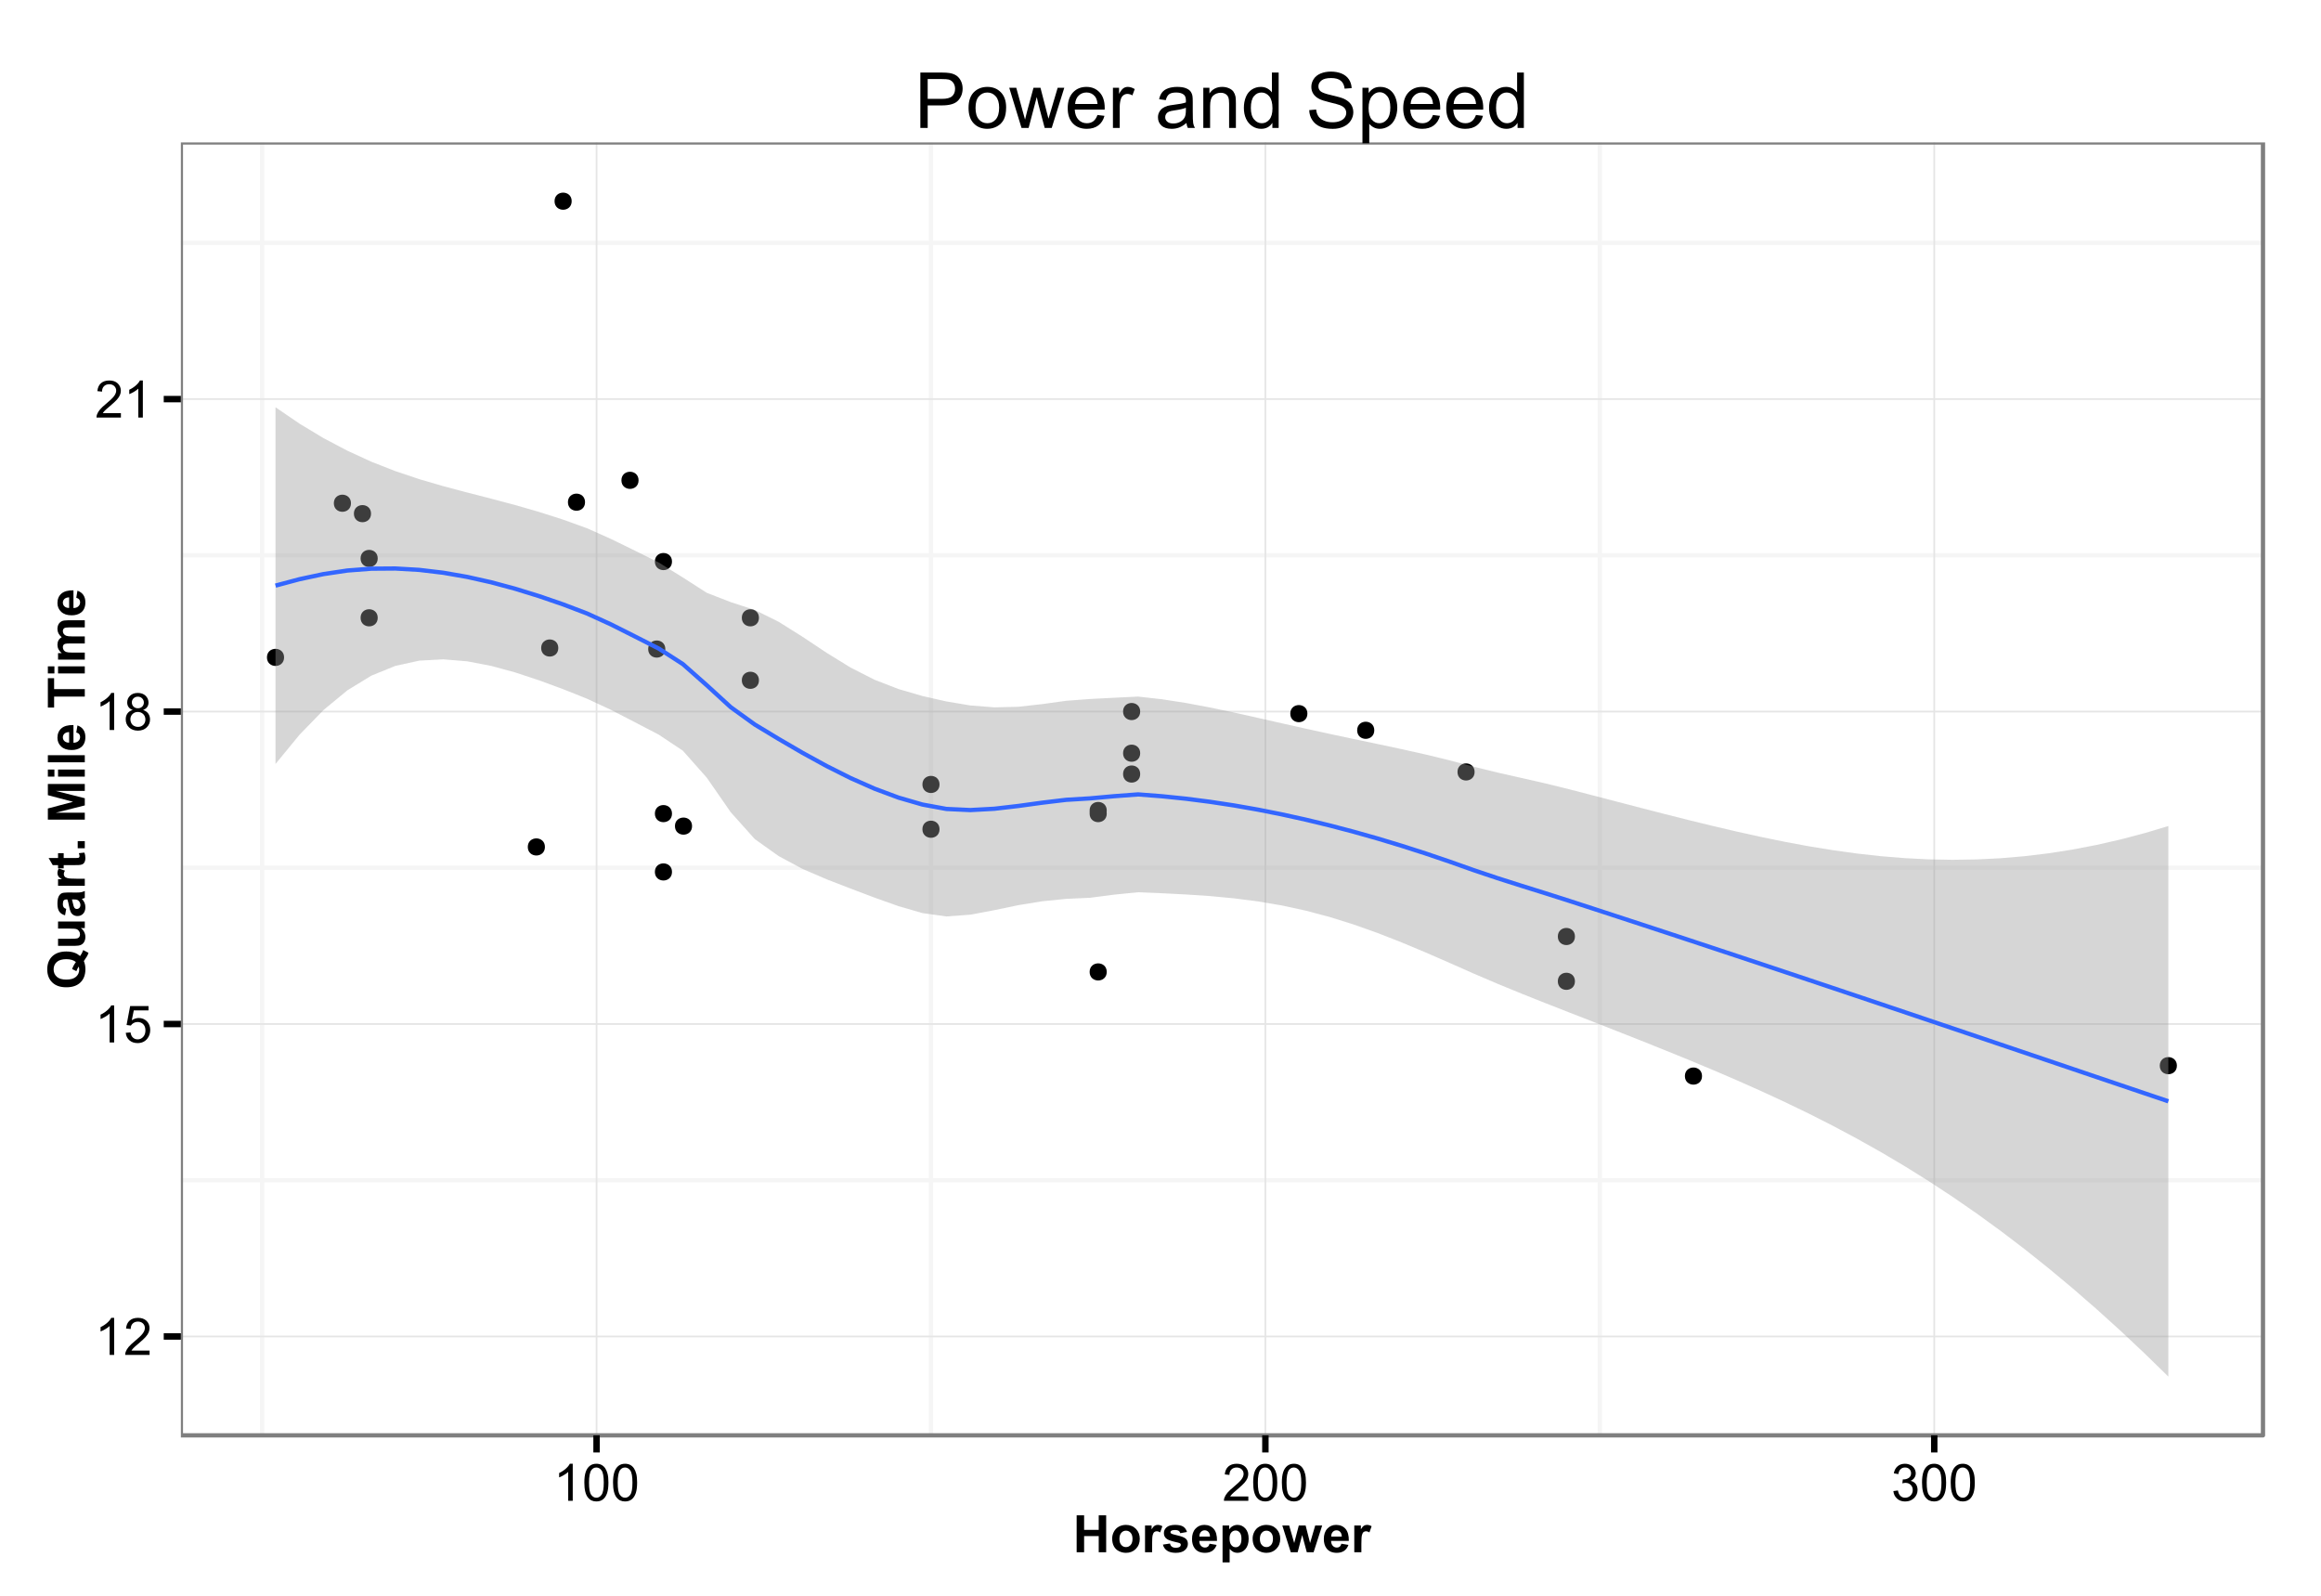 <?xml version="1.0" encoding="UTF-8"?>
<svg xmlns="http://www.w3.org/2000/svg" xmlns:xlink="http://www.w3.org/1999/xlink" width="576pt" height="396pt" viewBox="0 0 576 396" version="1.1">
<defs>
<g>
<symbol overflow="visible" id="glyph0-0">
<path style="stroke:none;" d="M 4.77 0 L 3.645 0 L 3.645 -7.168 C 3.371 -6.906 3.016 -6.648 2.578 -6.395 C 2.137 -6.133 1.742 -5.941 1.395 -5.812 L 1.395 -6.898 C 2.02 -7.191 2.566 -7.551 3.043 -7.973 C 3.512 -8.391 3.848 -8.801 4.043 -9.199 L 4.77 -9.199 Z M 4.77 0 "/>
</symbol>
<symbol overflow="visible" id="glyph0-1">
<path style="stroke:none;" d="M 6.445 -1.082 L 6.445 0 L 0.387 0 C 0.379 -0.27 0.422 -0.527 0.52 -0.781 C 0.672 -1.188 0.918 -1.594 1.258 -2 C 1.598 -2.398 2.09 -2.863 2.73 -3.387 C 3.727 -4.203 4.398 -4.848 4.75 -5.328 C 5.098 -5.801 5.273 -6.254 5.273 -6.68 C 5.273 -7.125 5.113 -7.5 4.797 -7.809 C 4.477 -8.113 4.062 -8.266 3.551 -8.27 C 3.008 -8.266 2.574 -8.105 2.25 -7.781 C 1.922 -7.453 1.758 -7 1.758 -6.43 L 0.602 -6.551 C 0.676 -7.41 0.973 -8.066 1.492 -8.52 C 2.008 -8.973 2.703 -9.199 3.574 -9.199 C 4.453 -9.199 5.148 -8.953 5.66 -8.469 C 6.172 -7.977 6.426 -7.375 6.43 -6.656 C 6.426 -6.289 6.352 -5.926 6.203 -5.574 C 6.051 -5.215 5.801 -4.844 5.457 -4.453 C 5.105 -4.062 4.531 -3.523 3.727 -2.844 C 3.047 -2.273 2.609 -1.891 2.422 -1.688 C 2.227 -1.484 2.07 -1.281 1.949 -1.082 Z M 6.445 -1.082 "/>
</symbol>
<symbol overflow="visible" id="glyph0-2">
<path style="stroke:none;" d="M 0.531 -2.398 L 1.711 -2.5 C 1.797 -1.922 2 -1.488 2.32 -1.203 C 2.641 -0.91 3.023 -0.766 3.477 -0.77 C 4.016 -0.766 4.477 -0.969 4.852 -1.379 C 5.227 -1.785 5.414 -2.328 5.414 -3.008 C 5.414 -3.645 5.23 -4.152 4.871 -4.523 C 4.508 -4.895 4.039 -5.078 3.457 -5.082 C 3.094 -5.078 2.766 -4.996 2.477 -4.832 C 2.184 -4.664 1.953 -4.453 1.789 -4.195 L 0.73 -4.332 L 1.617 -9.039 L 6.176 -9.039 L 6.176 -7.961 L 2.52 -7.961 L 2.023 -5.5 C 2.57 -5.879 3.148 -6.07 3.758 -6.074 C 4.555 -6.07 5.23 -5.793 5.781 -5.242 C 6.328 -4.688 6.602 -3.977 6.605 -3.105 C 6.602 -2.277 6.363 -1.559 5.883 -0.957 C 5.293 -0.215 4.488 0.152 3.477 0.156 C 2.641 0.152 1.961 -0.078 1.434 -0.543 C 0.906 -1.008 0.605 -1.625 0.531 -2.398 Z M 0.531 -2.398 "/>
</symbol>
<symbol overflow="visible" id="glyph0-3">
<path style="stroke:none;" d="M 2.262 -4.969 C 1.793 -5.141 1.445 -5.383 1.223 -5.699 C 0.996 -6.016 0.883 -6.395 0.887 -6.836 C 0.883 -7.5 1.125 -8.059 1.605 -8.516 C 2.082 -8.969 2.719 -9.199 3.52 -9.199 C 4.316 -9.199 4.961 -8.965 5.449 -8.5 C 5.934 -8.035 6.176 -7.469 6.18 -6.805 C 6.176 -6.375 6.062 -6.008 5.844 -5.695 C 5.617 -5.383 5.281 -5.141 4.832 -4.969 C 5.391 -4.785 5.816 -4.488 6.113 -4.082 C 6.402 -3.672 6.551 -3.184 6.555 -2.617 C 6.551 -1.832 6.273 -1.176 5.723 -0.645 C 5.168 -0.113 4.441 0.152 3.539 0.156 C 2.633 0.152 1.902 -0.113 1.348 -0.645 C 0.793 -1.18 0.516 -1.848 0.52 -2.648 C 0.516 -3.242 0.668 -3.738 0.973 -4.145 C 1.273 -4.543 1.703 -4.82 2.262 -4.969 Z M 2.039 -6.875 C 2.039 -6.438 2.176 -6.086 2.457 -5.812 C 2.73 -5.535 3.094 -5.395 3.543 -5.398 C 3.977 -5.395 4.332 -5.531 4.609 -5.809 C 4.883 -6.078 5.02 -6.414 5.023 -6.812 C 5.02 -7.223 4.879 -7.57 4.594 -7.852 C 4.309 -8.133 3.953 -8.273 3.531 -8.273 C 3.098 -8.273 2.742 -8.133 2.461 -7.859 C 2.18 -7.582 2.039 -7.254 2.039 -6.875 Z M 1.676 -2.645 C 1.676 -2.32 1.75 -2.012 1.902 -1.711 C 2.055 -1.41 2.281 -1.176 2.582 -1.016 C 2.879 -0.848 3.203 -0.766 3.551 -0.77 C 4.086 -0.766 4.527 -0.938 4.879 -1.285 C 5.227 -1.629 5.402 -2.07 5.406 -2.605 C 5.402 -3.145 5.223 -3.594 4.863 -3.949 C 4.504 -4.301 4.051 -4.477 3.512 -4.48 C 2.98 -4.477 2.543 -4.301 2.195 -3.953 C 1.848 -3.602 1.676 -3.164 1.676 -2.645 Z M 1.676 -2.645 "/>
</symbol>
<symbol overflow="visible" id="glyph0-4">
<path style="stroke:none;" d="M 0.531 -4.52 C 0.527 -5.598 0.637 -6.469 0.863 -7.133 C 1.082 -7.789 1.414 -8.301 1.859 -8.66 C 2.297 -9.02 2.852 -9.199 3.52 -9.199 C 4.008 -9.199 4.438 -9.098 4.812 -8.902 C 5.18 -8.699 5.488 -8.414 5.73 -8.047 C 5.973 -7.672 6.16 -7.219 6.301 -6.684 C 6.434 -6.148 6.504 -5.426 6.508 -4.52 C 6.504 -3.441 6.395 -2.574 6.176 -1.914 C 5.953 -1.254 5.621 -0.742 5.184 -0.383 C 4.742 -0.023 4.188 0.152 3.52 0.156 C 2.633 0.152 1.938 -0.16 1.438 -0.793 C 0.828 -1.551 0.527 -2.793 0.531 -4.52 Z M 1.688 -4.52 C 1.688 -3.012 1.863 -2.012 2.215 -1.516 C 2.566 -1.016 3 -0.766 3.52 -0.77 C 4.031 -0.766 4.465 -1.016 4.82 -1.52 C 5.172 -2.016 5.348 -3.016 5.352 -4.52 C 5.348 -6.023 5.172 -7.027 4.82 -7.523 C 4.465 -8.02 4.027 -8.266 3.508 -8.27 C 2.988 -8.266 2.574 -8.047 2.27 -7.613 C 1.879 -7.051 1.688 -6.02 1.688 -4.52 Z M 1.688 -4.52 "/>
</symbol>
<symbol overflow="visible" id="glyph0-5">
<path style="stroke:none;" d="M 0.539 -2.418 L 1.664 -2.57 C 1.789 -1.93 2.008 -1.469 2.32 -1.191 C 2.633 -0.906 3.012 -0.766 3.457 -0.77 C 3.984 -0.766 4.43 -0.949 4.797 -1.316 C 5.16 -1.68 5.344 -2.133 5.344 -2.68 C 5.344 -3.195 5.172 -3.621 4.836 -3.957 C 4.496 -4.289 4.07 -4.457 3.551 -4.461 C 3.336 -4.457 3.07 -4.418 2.758 -4.336 L 2.883 -5.324 C 2.953 -5.312 3.012 -5.309 3.062 -5.312 C 3.539 -5.309 3.969 -5.434 4.355 -5.688 C 4.734 -5.934 4.926 -6.32 4.93 -6.844 C 4.926 -7.254 4.789 -7.594 4.512 -7.867 C 4.23 -8.137 3.867 -8.273 3.43 -8.273 C 2.988 -8.273 2.625 -8.133 2.336 -7.859 C 2.043 -7.582 1.855 -7.172 1.773 -6.625 L 0.648 -6.824 C 0.785 -7.578 1.098 -8.164 1.586 -8.578 C 2.074 -8.992 2.68 -9.199 3.406 -9.199 C 3.902 -9.199 4.363 -9.09 4.785 -8.875 C 5.203 -8.66 5.523 -8.367 5.75 -8 C 5.969 -7.625 6.082 -7.234 6.086 -6.82 C 6.082 -6.422 5.977 -6.059 5.766 -5.738 C 5.555 -5.41 5.238 -5.152 4.824 -4.961 C 5.363 -4.832 5.785 -4.574 6.086 -4.184 C 6.387 -3.789 6.539 -3.297 6.539 -2.707 C 6.539 -1.906 6.246 -1.227 5.664 -0.672 C 5.078 -0.113 4.34 0.164 3.449 0.164 C 2.641 0.164 1.973 -0.074 1.445 -0.555 C 0.91 -1.031 0.609 -1.652 0.539 -2.418 Z M 0.539 -2.418 "/>
</symbol>
<symbol overflow="visible" id="glyph1-0">
<path style="stroke:none;" d="M 0.938 0 L 0.938 -9.164 L 2.789 -9.164 L 2.789 -5.555 L 6.414 -5.555 L 6.414 -9.164 L 8.262 -9.164 L 8.262 0 L 6.414 0 L 6.414 -4.008 L 2.789 -4.008 L 2.789 0 Z M 0.938 0 "/>
</symbol>
<symbol overflow="visible" id="glyph1-1">
<path style="stroke:none;" d="M 0.512 -3.414 C 0.508 -3.996 0.652 -4.559 0.941 -5.105 C 1.227 -5.648 1.633 -6.066 2.164 -6.355 C 2.688 -6.641 3.277 -6.785 3.93 -6.789 C 4.934 -6.785 5.758 -6.457 6.398 -5.809 C 7.039 -5.152 7.359 -4.328 7.363 -3.336 C 7.359 -2.328 7.035 -1.496 6.391 -0.84 C 5.738 -0.18 4.922 0.145 3.945 0.148 C 3.332 0.145 2.754 0.012 2.203 -0.262 C 1.648 -0.535 1.227 -0.938 0.941 -1.473 C 0.652 -2 0.508 -2.648 0.512 -3.414 Z M 2.312 -3.32 C 2.309 -2.66 2.465 -2.156 2.781 -1.805 C 3.09 -1.453 3.477 -1.277 3.938 -1.281 C 4.395 -1.277 4.777 -1.453 5.09 -1.805 C 5.398 -2.156 5.555 -2.664 5.555 -3.332 C 5.555 -3.977 5.398 -4.477 5.09 -4.828 C 4.777 -5.18 4.395 -5.355 3.938 -5.355 C 3.477 -5.355 3.09 -5.18 2.781 -4.828 C 2.465 -4.477 2.309 -3.973 2.312 -3.32 Z M 2.312 -3.32 "/>
</symbol>
<symbol overflow="visible" id="glyph1-2">
<path style="stroke:none;" d="M 2.602 0 L 0.844 0 L 0.844 -6.637 L 2.477 -6.637 L 2.477 -5.695 C 2.754 -6.141 3.004 -6.434 3.227 -6.574 C 3.449 -6.715 3.703 -6.785 3.988 -6.789 C 4.383 -6.785 4.77 -6.676 5.145 -6.457 L 4.602 -4.926 C 4.301 -5.113 4.027 -5.207 3.773 -5.211 C 3.527 -5.207 3.316 -5.141 3.148 -5.008 C 2.977 -4.871 2.844 -4.625 2.746 -4.273 C 2.648 -3.914 2.602 -3.176 2.602 -2.051 Z M 2.602 0 "/>
</symbol>
<symbol overflow="visible" id="glyph1-3">
<path style="stroke:none;" d="M 0.301 -1.895 L 2.062 -2.164 C 2.137 -1.816 2.289 -1.559 2.52 -1.383 C 2.746 -1.203 3.066 -1.113 3.48 -1.117 C 3.934 -1.113 4.273 -1.195 4.508 -1.367 C 4.656 -1.48 4.734 -1.637 4.738 -1.836 C 4.734 -1.969 4.691 -2.082 4.613 -2.168 C 4.52 -2.25 4.324 -2.324 4.023 -2.398 C 2.605 -2.707 1.707 -2.996 1.332 -3.258 C 0.801 -3.613 0.539 -4.109 0.543 -4.75 C 0.539 -5.324 0.766 -5.809 1.223 -6.199 C 1.676 -6.59 2.379 -6.785 3.336 -6.789 C 4.242 -6.785 4.918 -6.637 5.359 -6.344 C 5.801 -6.043 6.105 -5.605 6.273 -5.031 L 4.617 -4.727 C 4.547 -4.98 4.41 -5.176 4.215 -5.316 C 4.012 -5.449 3.73 -5.52 3.367 -5.523 C 2.902 -5.52 2.57 -5.457 2.375 -5.332 C 2.238 -5.238 2.172 -5.117 2.176 -4.977 C 2.172 -4.848 2.23 -4.742 2.352 -4.656 C 2.504 -4.535 3.051 -4.371 3.988 -4.16 C 4.922 -3.949 5.574 -3.688 5.949 -3.383 C 6.312 -3.066 6.496 -2.633 6.5 -2.074 C 6.496 -1.465 6.242 -0.941 5.738 -0.508 C 5.227 -0.07 4.477 0.145 3.48 0.148 C 2.574 0.145 1.855 -0.035 1.332 -0.398 C 0.801 -0.766 0.457 -1.262 0.301 -1.895 Z M 0.301 -1.895 "/>
</symbol>
<symbol overflow="visible" id="glyph1-4">
<path style="stroke:none;" d="M 4.762 -2.113 L 6.512 -1.82 C 6.285 -1.176 5.93 -0.688 5.445 -0.352 C 4.957 -0.02 4.352 0.145 3.625 0.148 C 2.469 0.145 1.613 -0.227 1.062 -0.98 C 0.621 -1.582 0.402 -2.348 0.406 -3.27 C 0.402 -4.367 0.691 -5.227 1.27 -5.852 C 1.844 -6.473 2.57 -6.785 3.449 -6.789 C 4.434 -6.785 5.211 -6.457 5.785 -5.809 C 6.355 -5.152 6.629 -4.156 6.605 -2.812 L 2.207 -2.812 C 2.219 -2.289 2.359 -1.883 2.633 -1.598 C 2.898 -1.305 3.238 -1.16 3.645 -1.164 C 3.918 -1.16 4.148 -1.234 4.336 -1.387 C 4.523 -1.535 4.664 -1.777 4.762 -2.113 Z M 4.863 -3.887 C 4.848 -4.391 4.715 -4.777 4.469 -5.047 C 4.215 -5.309 3.91 -5.441 3.555 -5.445 C 3.168 -5.441 2.852 -5.301 2.605 -5.023 C 2.352 -4.742 2.23 -4.363 2.238 -3.887 Z M 4.863 -3.887 "/>
</symbol>
<symbol overflow="visible" id="glyph1-5">
<path style="stroke:none;" d="M 0.867 -6.637 L 2.508 -6.637 L 2.508 -5.664 C 2.719 -5.996 3.004 -6.266 3.367 -6.477 C 3.73 -6.68 4.133 -6.785 4.574 -6.789 C 5.344 -6.785 5.996 -6.484 6.535 -5.883 C 7.07 -5.277 7.34 -4.434 7.344 -3.355 C 7.34 -2.246 7.07 -1.387 6.531 -0.773 C 5.988 -0.16 5.332 0.145 4.562 0.148 C 4.191 0.145 3.859 0.074 3.562 -0.07 C 3.266 -0.215 2.953 -0.465 2.625 -0.82 L 2.625 2.523 L 0.867 2.523 Z M 2.605 -3.43 C 2.602 -2.68 2.75 -2.129 3.047 -1.777 C 3.344 -1.418 3.703 -1.242 4.133 -1.242 C 4.535 -1.242 4.875 -1.406 5.148 -1.734 C 5.418 -2.062 5.555 -2.598 5.555 -3.344 C 5.555 -4.035 5.414 -4.551 5.137 -4.891 C 4.855 -5.227 4.512 -5.395 4.102 -5.398 C 3.672 -5.395 3.312 -5.23 3.031 -4.902 C 2.742 -4.57 2.602 -4.078 2.605 -3.43 Z M 2.605 -3.43 "/>
</symbol>
<symbol overflow="visible" id="glyph1-6">
<path style="stroke:none;" d="M 2.156 0 L 0.055 -6.637 L 1.762 -6.637 L 3.008 -2.289 L 4.148 -6.637 L 5.844 -6.637 L 6.949 -2.289 L 8.219 -6.637 L 9.949 -6.637 L 7.82 0 L 6.133 0 L 4.988 -4.27 L 3.863 0 Z M 2.156 0 "/>
</symbol>
<symbol overflow="visible" id="glyph2-0">
<path style="stroke:none;" d="M -1.164 -8.305 C -0.836 -8.758 -0.578 -9.254 -0.387 -9.789 L 0.918 -9.105 C 0.832 -8.824 0.719 -8.551 0.574 -8.289 C 0.543 -8.227 0.273 -7.816 -0.238 -7.055 C 0.023 -6.453 0.152 -5.789 0.156 -5.062 C 0.152 -3.652 -0.258 -2.547 -1.086 -1.75 C -1.914 -0.949 -3.082 -0.551 -4.582 -0.555 C -6.074 -0.551 -7.234 -0.949 -8.07 -1.754 C -8.898 -2.551 -9.316 -3.637 -9.32 -5.012 C -9.316 -6.367 -8.898 -7.445 -8.07 -8.242 C -7.234 -9.035 -6.074 -9.434 -4.582 -9.438 C -3.789 -9.434 -3.09 -9.324 -2.492 -9.105 C -2.031 -8.938 -1.59 -8.668 -1.164 -8.305 Z M -2.207 -6.82 C -2.484 -7.055 -2.82 -7.23 -3.219 -7.352 C -3.609 -7.469 -4.066 -7.527 -4.582 -7.531 C -5.637 -7.527 -6.426 -7.297 -6.953 -6.832 C -7.473 -6.363 -7.734 -5.75 -7.738 -5 C -7.734 -4.242 -7.473 -3.633 -6.949 -3.164 C -6.426 -2.695 -5.637 -2.461 -4.582 -2.461 C -3.512 -2.461 -2.711 -2.695 -2.18 -3.164 C -1.648 -3.633 -1.383 -4.227 -1.383 -4.945 C -1.383 -5.211 -1.426 -5.461 -1.512 -5.699 C -1.758 -5.32 -1.949 -4.938 -2.086 -4.555 L -3.145 -5.074 C -2.934 -5.684 -2.621 -6.266 -2.207 -6.82 Z M -2.207 -6.82 "/>
</symbol>
<symbol overflow="visible" id="glyph2-1">
<path style="stroke:none;" d="M 0 -5.289 L -0.992 -5.289 C -0.633 -5.043 -0.355 -4.723 -0.156 -4.332 C 0.047 -3.934 0.145 -3.52 0.148 -3.086 C 0.145 -2.637 0.051 -2.238 -0.145 -1.887 C -0.336 -1.531 -0.609 -1.273 -0.969 -1.117 C -1.32 -0.957 -1.812 -0.879 -2.438 -0.883 L -6.637 -0.883 L -6.637 -2.637 L -3.586 -2.637 C -2.652 -2.637 -2.078 -2.668 -1.871 -2.734 C -1.656 -2.797 -1.492 -2.914 -1.371 -3.086 C -1.246 -3.254 -1.184 -3.473 -1.188 -3.738 C -1.184 -4.035 -1.266 -4.301 -1.434 -4.543 C -1.594 -4.777 -1.797 -4.941 -2.047 -5.031 C -2.289 -5.117 -2.887 -5.16 -3.836 -5.164 L -6.637 -5.164 L -6.637 -6.918 L 0 -6.918 Z M 0 -5.289 "/>
</symbol>
<symbol overflow="visible" id="glyph2-2">
<path style="stroke:none;" d="M -4.613 -2.23 L -4.898 -0.637 C -5.539 -0.812 -6.012 -1.121 -6.324 -1.562 C -6.629 -1.996 -6.785 -2.645 -6.789 -3.512 C -6.785 -4.293 -6.691 -4.879 -6.508 -5.262 C -6.32 -5.645 -6.086 -5.914 -5.801 -6.07 C -5.516 -6.227 -4.992 -6.305 -4.23 -6.305 L -2.18 -6.289 C -1.594 -6.285 -1.164 -6.312 -0.891 -6.371 C -0.613 -6.426 -0.316 -6.531 0 -6.688 L 0 -4.949 C -0.117 -4.902 -0.289 -4.848 -0.52 -4.781 C -0.621 -4.75 -0.691 -4.727 -0.727 -4.719 C -0.434 -4.414 -0.215 -4.094 -0.07 -3.754 C 0.074 -3.41 0.145 -3.047 0.148 -2.664 C 0.145 -1.977 -0.035 -1.438 -0.406 -1.047 C -0.773 -0.652 -1.242 -0.457 -1.812 -0.457 C -2.184 -0.457 -2.52 -0.543 -2.816 -0.723 C -3.109 -0.898 -3.336 -1.152 -3.492 -1.477 C -3.648 -1.797 -3.781 -2.262 -3.898 -2.875 C -4.051 -3.691 -4.195 -4.262 -4.332 -4.582 L -4.508 -4.582 C -4.84 -4.582 -5.082 -4.496 -5.227 -4.332 C -5.371 -4.16 -5.441 -3.848 -5.445 -3.387 C -5.441 -3.074 -5.379 -2.828 -5.258 -2.656 C -5.133 -2.477 -4.918 -2.336 -4.613 -2.23 Z M -3.188 -4.582 C -3.109 -4.355 -3.02 -3.996 -2.918 -3.512 C -2.812 -3.02 -2.711 -2.703 -2.613 -2.555 C -2.449 -2.324 -2.242 -2.207 -1.992 -2.211 C -1.746 -2.207 -1.531 -2.301 -1.355 -2.484 C -1.172 -2.668 -1.082 -2.902 -1.086 -3.188 C -1.082 -3.504 -1.188 -3.805 -1.398 -4.094 C -1.555 -4.305 -1.75 -4.445 -1.98 -4.512 C -2.129 -4.559 -2.414 -4.582 -2.836 -4.582 Z M -3.188 -4.582 "/>
</symbol>
<symbol overflow="visible" id="glyph2-3">
<path style="stroke:none;" d="M 0 -2.602 L 0 -0.844 L -6.637 -0.844 L -6.637 -2.477 L -5.695 -2.477 C -6.141 -2.754 -6.434 -3.004 -6.574 -3.227 C -6.715 -3.449 -6.785 -3.703 -6.789 -3.988 C -6.785 -4.383 -6.676 -4.77 -6.457 -5.145 L -4.926 -4.602 C -5.113 -4.301 -5.207 -4.027 -5.211 -3.773 C -5.207 -3.527 -5.141 -3.316 -5.008 -3.148 C -4.871 -2.977 -4.625 -2.844 -4.273 -2.746 C -3.914 -2.648 -3.176 -2.602 -2.051 -2.602 Z M 0 -2.602 "/>
</symbol>
<symbol overflow="visible" id="glyph2-4">
<path style="stroke:none;" d="M -6.637 -3.961 L -5.238 -3.961 L -5.238 -2.762 L -2.562 -2.762 C -2.016 -2.758 -1.699 -2.77 -1.613 -2.797 C -1.52 -2.816 -1.445 -2.871 -1.391 -2.953 C -1.328 -3.031 -1.301 -3.129 -1.305 -3.25 C -1.301 -3.41 -1.359 -3.645 -1.477 -3.957 L -0.113 -4.105 C 0.062 -3.695 0.145 -3.234 0.148 -2.719 C 0.145 -2.398 0.098 -2.109 -0.008 -1.859 C -0.109 -1.602 -0.25 -1.418 -0.422 -1.301 C -0.59 -1.184 -0.816 -1.102 -1.105 -1.055 C -1.309 -1.016 -1.723 -0.996 -2.344 -1 L -5.238 -1 L -5.238 -0.195 L -6.637 -0.195 L -6.637 -1 L -7.957 -1 L -8.98 -2.762 L -6.637 -2.762 Z M -6.637 -3.961 "/>
</symbol>
<symbol overflow="visible" id="glyph2-5">
<path style="stroke:none;" d="M 0 -0.918 L -1.758 -0.918 L -1.758 -2.676 L 0 -2.676 Z M 0 -0.918 "/>
</symbol>
<symbol overflow="visible" id="glyph2-6">
<path style="stroke:none;" d=""/>
</symbol>
<symbol overflow="visible" id="glyph2-7">
<path style="stroke:none;" d="M 0 -0.906 L -9.164 -0.906 L -9.164 -3.676 L -2.914 -5.336 L -9.164 -6.98 L -9.164 -9.758 L 0 -9.758 L 0 -8.039 L -7.211 -8.039 L 0 -6.219 L 0 -4.438 L -7.211 -2.625 L 0 -2.625 Z M 0 -0.906 "/>
</symbol>
<symbol overflow="visible" id="glyph2-8">
<path style="stroke:none;" d="M -7.539 -0.918 L -9.164 -0.918 L -9.164 -2.676 L -7.539 -2.676 Z M 0 -0.918 L -6.637 -0.918 L -6.637 -2.676 L 0 -2.676 Z M 0 -0.918 "/>
</symbol>
<symbol overflow="visible" id="glyph2-9">
<path style="stroke:none;" d="M 0 -0.918 L -9.164 -0.918 L -9.164 -2.676 L 0 -2.676 Z M 0 -0.918 "/>
</symbol>
<symbol overflow="visible" id="glyph2-10">
<path style="stroke:none;" d="M -2.113 -4.762 L -1.82 -6.512 C -1.176 -6.285 -0.688 -5.93 -0.352 -5.445 C -0.02 -4.957 0.145 -4.352 0.148 -3.625 C 0.145 -2.469 -0.227 -1.613 -0.98 -1.062 C -1.582 -0.621 -2.348 -0.402 -3.27 -0.406 C -4.367 -0.402 -5.227 -0.691 -5.852 -1.27 C -6.473 -1.844 -6.785 -2.57 -6.789 -3.449 C -6.785 -4.434 -6.457 -5.211 -5.809 -5.785 C -5.152 -6.355 -4.156 -6.629 -2.812 -6.605 L -2.812 -2.207 C -2.289 -2.219 -1.883 -2.359 -1.598 -2.633 C -1.305 -2.898 -1.16 -3.238 -1.164 -3.645 C -1.16 -3.918 -1.234 -4.148 -1.387 -4.336 C -1.535 -4.523 -1.777 -4.664 -2.113 -4.762 Z M -3.887 -4.863 C -4.391 -4.848 -4.777 -4.715 -5.047 -4.469 C -5.309 -4.215 -5.441 -3.91 -5.445 -3.555 C -5.441 -3.168 -5.301 -2.852 -5.023 -2.605 C -4.742 -2.352 -4.363 -2.23 -3.887 -2.238 Z M -3.887 -4.863 "/>
</symbol>
<symbol overflow="visible" id="glyph2-11">
<path style="stroke:none;" d="M 0 -2.992 L -7.613 -2.992 L -7.613 -0.273 L -9.164 -0.273 L -9.164 -7.555 L -7.613 -7.555 L -7.613 -4.844 L 0 -4.844 Z M 0 -2.992 "/>
</symbol>
<symbol overflow="visible" id="glyph2-12">
<path style="stroke:none;" d="M -6.637 -0.789 L -6.637 -2.406 L -5.73 -2.406 C -6.434 -2.98 -6.785 -3.672 -6.789 -4.477 C -6.785 -4.898 -6.695 -5.266 -6.523 -5.582 C -6.344 -5.891 -6.082 -6.148 -5.73 -6.352 C -6.082 -6.641 -6.344 -6.953 -6.523 -7.293 C -6.695 -7.629 -6.785 -7.988 -6.789 -8.375 C -6.785 -8.859 -6.688 -9.273 -6.492 -9.609 C -6.293 -9.945 -6 -10.195 -5.617 -10.367 C -5.332 -10.484 -4.875 -10.547 -4.242 -10.551 L 0 -10.551 L 0 -8.793 L -3.793 -8.793 C -4.449 -8.789 -4.875 -8.73 -5.07 -8.613 C -5.316 -8.449 -5.441 -8.199 -5.445 -7.863 C -5.441 -7.613 -5.367 -7.379 -5.219 -7.168 C -5.066 -6.949 -4.848 -6.793 -4.559 -6.699 C -4.27 -6.598 -3.812 -6.551 -3.188 -6.555 L 0 -6.555 L 0 -4.801 L -3.637 -4.801 C -4.281 -4.797 -4.699 -4.766 -4.887 -4.707 C -5.074 -4.641 -5.211 -4.543 -5.305 -4.414 C -5.395 -4.281 -5.441 -4.105 -5.445 -3.883 C -5.441 -3.609 -5.371 -3.363 -5.227 -3.148 C -5.078 -2.93 -4.867 -2.777 -4.594 -2.684 C -4.316 -2.59 -3.859 -2.543 -3.227 -2.543 L 0 -2.543 L 0 -0.789 Z M -6.637 -0.789 "/>
</symbol>
<symbol overflow="visible" id="glyph3-0">
<path style="stroke:none;" d="M 1.48 0 L 1.48 -13.742 L 6.664 -13.742 C 7.574 -13.738 8.273 -13.695 8.758 -13.613 C 9.43 -13.496 9.996 -13.281 10.453 -12.969 C 10.906 -12.648 11.273 -12.207 11.555 -11.641 C 11.832 -11.07 11.969 -10.445 11.973 -9.77 C 11.969 -8.598 11.598 -7.609 10.855 -6.801 C 10.109 -5.988 8.766 -5.582 6.824 -5.586 L 3.301 -5.586 L 3.301 0 Z M 3.301 -7.211 L 6.852 -7.211 C 8.023 -7.207 8.859 -7.426 9.355 -7.867 C 9.848 -8.301 10.094 -8.914 10.098 -9.711 C 10.094 -10.281 9.949 -10.773 9.66 -11.188 C 9.367 -11.594 8.984 -11.867 8.512 -12 C 8.203 -12.078 7.637 -12.117 6.816 -12.121 L 3.301 -12.121 Z M 3.301 -7.211 "/>
</symbol>
<symbol overflow="visible" id="glyph3-1">
<path style="stroke:none;" d="M 0.637 -4.977 C 0.633 -6.816 1.145 -8.184 2.176 -9.074 C 3.027 -9.809 4.07 -10.176 5.305 -10.18 C 6.672 -10.176 7.793 -9.73 8.66 -8.836 C 9.527 -7.938 9.961 -6.695 9.965 -5.117 C 9.961 -3.832 9.77 -2.824 9.387 -2.094 C 9.004 -1.355 8.445 -0.785 7.711 -0.383 C 6.977 0.023 6.172 0.223 5.305 0.227 C 3.906 0.223 2.781 -0.223 1.926 -1.113 C 1.062 -2.008 0.633 -3.293 0.637 -4.977 Z M 2.371 -4.977 C 2.367 -3.699 2.645 -2.746 3.203 -2.113 C 3.758 -1.477 4.457 -1.16 5.305 -1.164 C 6.141 -1.16 6.84 -1.477 7.395 -2.117 C 7.949 -2.75 8.227 -3.723 8.23 -5.035 C 8.227 -6.262 7.945 -7.195 7.391 -7.832 C 6.828 -8.465 6.133 -8.781 5.305 -8.785 C 4.457 -8.781 3.758 -8.465 3.203 -7.836 C 2.645 -7.203 2.367 -6.25 2.371 -4.977 Z M 2.371 -4.977 "/>
</symbol>
<symbol overflow="visible" id="glyph3-2">
<path style="stroke:none;" d="M 3.102 0 L 0.055 -9.957 L 1.801 -9.957 L 3.383 -4.211 L 3.977 -2.07 C 3.996 -2.172 4.168 -2.859 4.492 -4.125 L 6.074 -9.957 L 7.809 -9.957 L 9.301 -4.18 L 9.797 -2.277 L 10.367 -4.199 L 12.074 -9.957 L 13.715 -9.957 L 10.602 0 L 8.852 0 L 7.266 -5.961 L 6.883 -7.66 L 4.867 0 Z M 3.102 0 "/>
</symbol>
<symbol overflow="visible" id="glyph3-3">
<path style="stroke:none;" d="M 8.082 -3.207 L 9.824 -2.992 C 9.547 -1.969 9.039 -1.176 8.297 -0.617 C 7.551 -0.055 6.598 0.223 5.445 0.227 C 3.984 0.223 2.832 -0.223 1.98 -1.117 C 1.129 -2.012 0.703 -3.27 0.703 -4.895 C 0.703 -6.566 1.133 -7.867 1.996 -8.793 C 2.855 -9.715 3.973 -10.176 5.352 -10.18 C 6.68 -10.176 7.77 -9.723 8.617 -8.82 C 9.457 -7.91 9.879 -6.637 9.883 -4.996 C 9.879 -4.895 9.875 -4.746 9.871 -4.547 L 2.445 -4.547 C 2.504 -3.453 2.816 -2.613 3.375 -2.035 C 3.93 -1.449 4.621 -1.16 5.457 -1.164 C 6.07 -1.16 6.598 -1.32 7.039 -1.648 C 7.473 -1.969 7.82 -2.488 8.082 -3.207 Z M 2.539 -5.934 L 8.102 -5.934 C 8.023 -6.77 7.809 -7.398 7.461 -7.82 C 6.922 -8.465 6.227 -8.789 5.371 -8.793 C 4.594 -8.789 3.941 -8.531 3.418 -8.016 C 2.887 -7.496 2.594 -6.801 2.539 -5.934 Z M 2.539 -5.934 "/>
</symbol>
<symbol overflow="visible" id="glyph3-4">
<path style="stroke:none;" d="M 1.246 0 L 1.246 -9.957 L 2.766 -9.957 L 2.766 -8.445 C 3.152 -9.148 3.508 -9.617 3.84 -9.844 C 4.164 -10.066 4.527 -10.176 4.922 -10.18 C 5.488 -10.176 6.066 -9.996 6.656 -9.637 L 6.074 -8.07 C 5.66 -8.312 5.246 -8.438 4.836 -8.438 C 4.465 -8.438 4.137 -8.324 3.844 -8.105 C 3.547 -7.879 3.336 -7.57 3.215 -7.18 C 3.023 -6.578 2.93 -5.922 2.934 -5.211 L 2.934 0 Z M 1.246 0 "/>
</symbol>
<symbol overflow="visible" id="glyph3-5">
<path style="stroke:none;" d=""/>
</symbol>
<symbol overflow="visible" id="glyph3-6">
<path style="stroke:none;" d="M 7.762 -1.227 C 7.133 -0.691 6.531 -0.316 5.957 -0.102 C 5.375 0.117 4.754 0.223 4.098 0.227 C 3 0.223 2.16 -0.043 1.574 -0.574 C 0.984 -1.109 0.691 -1.793 0.695 -2.625 C 0.691 -3.109 0.801 -3.555 1.027 -3.961 C 1.246 -4.363 1.539 -4.684 1.898 -4.93 C 2.258 -5.172 2.66 -5.359 3.113 -5.484 C 3.441 -5.57 3.941 -5.652 4.613 -5.738 C 5.973 -5.895 6.977 -6.09 7.621 -6.32 C 7.625 -6.547 7.629 -6.691 7.633 -6.758 C 7.629 -7.441 7.469 -7.926 7.152 -8.211 C 6.719 -8.59 6.078 -8.781 5.23 -8.785 C 4.434 -8.781 3.848 -8.645 3.473 -8.367 C 3.094 -8.086 2.812 -7.594 2.633 -6.891 L 0.984 -7.117 C 1.133 -7.82 1.379 -8.391 1.727 -8.824 C 2.066 -9.258 2.562 -9.59 3.215 -9.828 C 3.863 -10.059 4.617 -10.176 5.477 -10.18 C 6.324 -10.176 7.016 -10.078 7.547 -9.879 C 8.078 -9.68 8.469 -9.426 8.719 -9.125 C 8.969 -8.82 9.141 -8.438 9.242 -7.977 C 9.297 -7.688 9.328 -7.172 9.328 -6.422 L 9.328 -4.172 C 9.328 -2.602 9.363 -1.609 9.434 -1.195 C 9.504 -0.777 9.645 -0.379 9.863 0 L 8.102 0 C 7.922 -0.348 7.809 -0.754 7.762 -1.227 Z M 7.621 -4.996 C 7.008 -4.742 6.09 -4.531 4.867 -4.359 C 4.168 -4.258 3.676 -4.145 3.391 -4.023 C 3.102 -3.895 2.879 -3.711 2.727 -3.473 C 2.566 -3.23 2.488 -2.965 2.492 -2.672 C 2.488 -2.219 2.66 -1.844 3.004 -1.547 C 3.344 -1.246 3.844 -1.094 4.5 -1.098 C 5.148 -1.094 5.727 -1.238 6.234 -1.523 C 6.738 -1.805 7.109 -2.191 7.352 -2.691 C 7.527 -3.066 7.617 -3.629 7.621 -4.379 Z M 7.621 -4.996 "/>
</symbol>
<symbol overflow="visible" id="glyph3-7">
<path style="stroke:none;" d="M 1.266 0 L 1.266 -9.957 L 2.785 -9.957 L 2.785 -8.539 C 3.512 -9.629 4.57 -10.176 5.953 -10.18 C 6.551 -10.176 7.102 -10.07 7.605 -9.855 C 8.109 -9.641 8.484 -9.355 8.738 -9.008 C 8.984 -8.656 9.16 -8.242 9.262 -7.762 C 9.32 -7.445 9.352 -6.898 9.355 -6.121 L 9.355 0 L 7.668 0 L 7.668 -6.055 C 7.664 -6.738 7.598 -7.254 7.469 -7.598 C 7.336 -7.938 7.105 -8.211 6.773 -8.414 C 6.438 -8.617 6.043 -8.719 5.598 -8.719 C 4.875 -8.719 4.254 -8.488 3.734 -8.035 C 3.211 -7.574 2.953 -6.711 2.953 -5.438 L 2.953 0 Z M 1.266 0 "/>
</symbol>
<symbol overflow="visible" id="glyph3-8">
<path style="stroke:none;" d="M 7.727 0 L 7.727 -1.258 C 7.09 -0.27 6.16 0.223 4.941 0.227 C 4.145 0.223 3.414 0.008 2.75 -0.43 C 2.082 -0.863 1.566 -1.477 1.203 -2.262 C 0.836 -3.047 0.656 -3.949 0.656 -4.969 C 0.656 -5.961 0.82 -6.859 1.152 -7.672 C 1.48 -8.477 1.977 -9.098 2.641 -9.531 C 3.301 -9.961 4.043 -10.176 4.867 -10.18 C 5.465 -10.176 6 -10.051 6.469 -9.801 C 6.938 -9.547 7.316 -9.219 7.613 -8.812 L 7.613 -13.742 L 9.289 -13.742 L 9.289 0 Z M 2.391 -4.969 C 2.391 -3.691 2.656 -2.738 3.195 -2.109 C 3.73 -1.477 4.367 -1.16 5.102 -1.164 C 5.836 -1.16 6.461 -1.461 6.98 -2.066 C 7.492 -2.668 7.75 -3.59 7.754 -4.828 C 7.75 -6.188 7.488 -7.188 6.965 -7.828 C 6.438 -8.465 5.789 -8.781 5.023 -8.785 C 4.27 -8.781 3.645 -8.477 3.145 -7.863 C 2.641 -7.25 2.391 -6.285 2.391 -4.969 Z M 2.391 -4.969 "/>
</symbol>
<symbol overflow="visible" id="glyph3-9">
<path style="stroke:none;" d="M 0.863 -4.414 L 2.578 -4.566 C 2.656 -3.875 2.844 -3.312 3.145 -2.871 C 3.438 -2.43 3.898 -2.074 4.527 -1.805 C 5.148 -1.531 5.852 -1.395 6.637 -1.398 C 7.328 -1.395 7.941 -1.496 8.477 -1.707 C 9.004 -1.91 9.398 -2.195 9.66 -2.555 C 9.918 -2.914 10.047 -3.305 10.051 -3.73 C 10.047 -4.16 9.922 -4.535 9.676 -4.859 C 9.422 -5.18 9.012 -5.453 8.438 -5.672 C 8.066 -5.812 7.25 -6.035 5.988 -6.34 C 4.727 -6.645 3.84 -6.93 3.336 -7.199 C 2.676 -7.539 2.188 -7.965 1.867 -8.477 C 1.543 -8.984 1.383 -9.555 1.387 -10.191 C 1.383 -10.879 1.578 -11.527 1.977 -12.133 C 2.367 -12.734 2.945 -13.191 3.703 -13.508 C 4.457 -13.816 5.297 -13.973 6.227 -13.977 C 7.242 -13.973 8.141 -13.809 8.918 -13.484 C 9.695 -13.152 10.293 -12.672 10.715 -12.035 C 11.133 -11.398 11.359 -10.676 11.391 -9.871 L 9.648 -9.742 C 9.551 -10.605 9.234 -11.262 8.695 -11.707 C 8.152 -12.152 7.352 -12.375 6.301 -12.375 C 5.195 -12.375 4.395 -12.172 3.895 -11.77 C 3.391 -11.363 3.141 -10.879 3.141 -10.312 C 3.141 -9.816 3.316 -9.41 3.676 -9.094 C 4.02 -8.773 4.934 -8.445 6.414 -8.113 C 7.891 -7.777 8.906 -7.484 9.461 -7.238 C 10.258 -6.863 10.848 -6.398 11.23 -5.836 C 11.609 -5.27 11.801 -4.617 11.805 -3.883 C 11.801 -3.148 11.59 -2.457 11.176 -1.812 C 10.754 -1.164 10.152 -0.664 9.371 -0.305 C 8.582 0.055 7.699 0.234 6.723 0.234 C 5.473 0.234 4.43 0.055 3.594 -0.309 C 2.75 -0.668 2.094 -1.215 1.617 -1.945 C 1.137 -2.672 0.883 -3.492 0.863 -4.414 Z M 0.863 -4.414 "/>
</symbol>
<symbol overflow="visible" id="glyph3-10">
<path style="stroke:none;" d="M 1.266 3.816 L 1.266 -9.957 L 2.805 -9.957 L 2.805 -8.664 C 3.164 -9.168 3.574 -9.547 4.031 -9.801 C 4.484 -10.051 5.035 -10.176 5.691 -10.18 C 6.535 -10.176 7.285 -9.957 7.938 -9.523 C 8.586 -9.082 9.078 -8.465 9.41 -7.672 C 9.742 -6.871 9.906 -6 9.91 -5.055 C 9.906 -4.031 9.723 -3.113 9.359 -2.301 C 8.992 -1.484 8.461 -0.859 7.766 -0.426 C 7.066 0.008 6.336 0.223 5.57 0.227 C 5.004 0.223 4.5 0.105 4.055 -0.129 C 3.605 -0.367 3.238 -0.668 2.953 -1.031 L 2.953 3.816 Z M 2.793 -4.922 C 2.789 -3.641 3.047 -2.691 3.57 -2.082 C 4.086 -1.465 4.715 -1.16 5.457 -1.164 C 6.203 -1.16 6.848 -1.477 7.383 -2.113 C 7.914 -2.746 8.18 -3.73 8.184 -5.062 C 8.18 -6.328 7.918 -7.277 7.398 -7.91 C 6.875 -8.543 6.254 -8.859 5.531 -8.859 C 4.812 -8.859 4.176 -8.523 3.621 -7.852 C 3.066 -7.18 2.789 -6.203 2.793 -4.922 Z M 2.793 -4.922 "/>
</symbol>
</g>
<clipPath id="clip1">
  <path d="M 44.887 35.344 L 562.602 35.344 L 562.602 357.188 L 44.887 357.188 Z M 44.887 35.344 "/>
</clipPath>
</defs>
<g id="surface118">
<rect x="0" y="0" width="576" height="396" style="fill:rgb(100%,100%,100%);fill-opacity:1;stroke:none;"/>
<rect x="0" y="0" width="576" height="396" style="fill:rgb(100%,100%,100%);fill-opacity:1;stroke:none;"/>
<path style="fill:none;stroke-width:1.063;stroke-linecap:round;stroke-linejoin:round;stroke:rgb(100%,100%,100%);stroke-opacity:1;stroke-miterlimit:10;" d="M 0 396 L 576 396 L 576 0 L 0 0 Z M 0 396 "/>
<g clip-path="url(#clip1)" clip-rule="nonzero">
<path style=" stroke:none;fill-rule:nonzero;fill:rgb(100%,100%,100%);fill-opacity:1;" d="M 44.887 356.188 L 561.602 356.188 L 561.602 35.344 L 44.887 35.344 Z M 44.887 356.188 "/>
<path style="fill:none;stroke-width:1.063;stroke-linecap:butt;stroke-linejoin:round;stroke:rgb(96.078%,96.078%,96.078%);stroke-opacity:1;stroke-miterlimit:10;" d="M 44.887 292.883 L 561.602 292.883 "/>
<path style="fill:none;stroke-width:1.063;stroke-linecap:butt;stroke-linejoin:round;stroke:rgb(96.078%,96.078%,96.078%);stroke-opacity:1;stroke-miterlimit:10;" d="M 44.887 215.344 L 561.602 215.344 "/>
<path style="fill:none;stroke-width:1.063;stroke-linecap:butt;stroke-linejoin:round;stroke:rgb(96.078%,96.078%,96.078%);stroke-opacity:1;stroke-miterlimit:10;" d="M 44.887 137.805 L 561.602 137.805 "/>
<path style="fill:none;stroke-width:1.063;stroke-linecap:butt;stroke-linejoin:round;stroke:rgb(96.078%,96.078%,96.078%);stroke-opacity:1;stroke-miterlimit:10;" d="M 44.887 60.266 L 561.602 60.266 "/>
<path style="fill:none;stroke-width:1.063;stroke-linecap:butt;stroke-linejoin:round;stroke:rgb(96.078%,96.078%,96.078%);stroke-opacity:1;stroke-miterlimit:10;" d="M 65.055 356.188 L 65.055 35.344 "/>
<path style="fill:none;stroke-width:1.063;stroke-linecap:butt;stroke-linejoin:round;stroke:rgb(96.078%,96.078%,96.078%);stroke-opacity:1;stroke-miterlimit:10;" d="M 231.039 356.188 L 231.039 35.344 "/>
<path style="fill:none;stroke-width:1.063;stroke-linecap:butt;stroke-linejoin:round;stroke:rgb(96.078%,96.078%,96.078%);stroke-opacity:1;stroke-miterlimit:10;" d="M 397.023 356.188 L 397.023 35.344 "/>
<path style="fill:none;stroke-width:0.425;stroke-linecap:butt;stroke-linejoin:round;stroke:rgb(89.804%,89.804%,89.804%);stroke-opacity:1;stroke-miterlimit:10;" d="M 44.887 331.652 L 561.602 331.652 "/>
<path style="fill:none;stroke-width:0.425;stroke-linecap:butt;stroke-linejoin:round;stroke:rgb(89.804%,89.804%,89.804%);stroke-opacity:1;stroke-miterlimit:10;" d="M 44.887 254.113 L 561.602 254.113 "/>
<path style="fill:none;stroke-width:0.425;stroke-linecap:butt;stroke-linejoin:round;stroke:rgb(89.804%,89.804%,89.804%);stroke-opacity:1;stroke-miterlimit:10;" d="M 44.887 176.574 L 561.602 176.574 "/>
<path style="fill:none;stroke-width:0.425;stroke-linecap:butt;stroke-linejoin:round;stroke:rgb(89.804%,89.804%,89.804%);stroke-opacity:1;stroke-miterlimit:10;" d="M 44.887 99.035 L 561.602 99.035 "/>
<path style="fill:none;stroke-width:0.425;stroke-linecap:butt;stroke-linejoin:round;stroke:rgb(89.804%,89.804%,89.804%);stroke-opacity:1;stroke-miterlimit:10;" d="M 148.047 356.188 L 148.047 35.344 "/>
<path style="fill:none;stroke-width:0.425;stroke-linecap:butt;stroke-linejoin:round;stroke:rgb(89.804%,89.804%,89.804%);stroke-opacity:1;stroke-miterlimit:10;" d="M 314.031 356.188 L 314.031 35.344 "/>
<path style="fill:none;stroke-width:0.425;stroke-linecap:butt;stroke-linejoin:round;stroke:rgb(89.804%,89.804%,89.804%);stroke-opacity:1;stroke-miterlimit:10;" d="M 480.02 356.188 L 480.02 35.344 "/>
<path style=" stroke:none;fill-rule:nonzero;fill:rgb(0%,0%,0%);fill-opacity:1;" d="M 166.77 216.375 C 166.77 219.211 162.52 219.211 162.52 216.375 C 162.52 213.543 166.77 213.543 166.77 216.375 "/>
<path style=" stroke:none;fill-rule:nonzero;fill:rgb(0%,0%,0%);fill-opacity:1;" d="M 166.77 201.902 C 166.77 204.738 162.52 204.738 162.52 201.902 C 162.52 199.07 166.77 199.07 166.77 201.902 "/>
<path style=" stroke:none;fill-rule:nonzero;fill:rgb(0%,0%,0%);fill-opacity:1;" d="M 138.555 160.809 C 138.555 163.641 134.301 163.641 134.301 160.809 C 134.301 157.973 138.555 157.973 138.555 160.809 "/>
<path style=" stroke:none;fill-rule:nonzero;fill:rgb(0%,0%,0%);fill-opacity:1;" d="M 166.77 139.355 C 166.77 142.191 162.52 142.191 162.52 139.355 C 162.52 136.52 166.77 136.52 166.77 139.355 "/>
<path style=" stroke:none;fill-rule:nonzero;fill:rgb(0%,0%,0%);fill-opacity:1;" d="M 274.66 201.902 C 274.66 204.738 270.41 204.738 270.41 201.902 C 270.41 199.07 274.66 199.07 274.66 201.902 "/>
<path style=" stroke:none;fill-rule:nonzero;fill:rgb(0%,0%,0%);fill-opacity:1;" d="M 158.473 119.195 C 158.473 122.031 154.219 122.031 154.219 119.195 C 154.219 116.359 158.473 116.359 158.473 119.195 "/>
<path style=" stroke:none;fill-rule:nonzero;fill:rgb(0%,0%,0%);fill-opacity:1;" d="M 390.852 232.402 C 390.852 235.234 386.602 235.234 386.602 232.402 C 386.602 229.566 390.852 229.566 390.852 232.402 "/>
<path style=" stroke:none;fill-rule:nonzero;fill:rgb(0%,0%,0%);fill-opacity:1;" d="M 87.098 124.883 C 87.098 127.715 82.848 127.715 82.848 124.883 C 82.848 122.047 87.098 122.047 87.098 124.883 "/>
<path style=" stroke:none;fill-rule:nonzero;fill:rgb(0%,0%,0%);fill-opacity:1;" d="M 141.875 49.926 C 141.875 52.762 137.621 52.762 137.621 49.926 C 137.621 47.094 141.875 47.094 141.875 49.926 "/>
<path style=" stroke:none;fill-rule:nonzero;fill:rgb(0%,0%,0%);fill-opacity:1;" d="M 188.348 168.82 C 188.348 171.656 184.098 171.656 184.098 168.82 C 184.098 165.984 188.348 165.984 188.348 168.82 "/>
<path style=" stroke:none;fill-rule:nonzero;fill:rgb(0%,0%,0%);fill-opacity:1;" d="M 188.348 153.312 C 188.348 156.148 184.098 156.148 184.098 153.312 C 184.098 150.477 188.348 150.477 188.348 153.312 "/>
<path style=" stroke:none;fill-rule:nonzero;fill:rgb(0%,0%,0%);fill-opacity:1;" d="M 282.961 192.082 C 282.961 194.918 278.711 194.918 278.711 192.082 C 278.711 189.246 282.961 189.246 282.961 192.082 "/>
<path style=" stroke:none;fill-rule:nonzero;fill:rgb(0%,0%,0%);fill-opacity:1;" d="M 282.961 186.914 C 282.961 189.746 278.711 189.746 278.711 186.914 C 278.711 184.078 282.961 184.078 282.961 186.914 "/>
<path style=" stroke:none;fill-rule:nonzero;fill:rgb(0%,0%,0%);fill-opacity:1;" d="M 282.961 176.574 C 282.961 179.41 278.711 179.41 278.711 176.574 C 278.711 173.738 282.961 173.738 282.961 176.574 "/>
<path style=" stroke:none;fill-rule:nonzero;fill:rgb(0%,0%,0%);fill-opacity:1;" d="M 324.457 177.09 C 324.457 179.926 320.207 179.926 320.207 177.09 C 320.207 174.258 324.457 174.258 324.457 177.09 "/>
<path style=" stroke:none;fill-rule:nonzero;fill:rgb(0%,0%,0%);fill-opacity:1;" d="M 341.055 181.227 C 341.055 184.062 336.805 184.062 336.805 181.227 C 336.805 178.391 341.055 178.391 341.055 181.227 "/>
<path style=" stroke:none;fill-rule:nonzero;fill:rgb(0%,0%,0%);fill-opacity:1;" d="M 365.953 191.566 C 365.953 194.398 361.703 194.398 361.703 191.566 C 361.703 188.73 365.953 188.73 365.953 191.566 "/>
<path style=" stroke:none;fill-rule:nonzero;fill:rgb(0%,0%,0%);fill-opacity:1;" d="M 93.738 138.578 C 93.738 141.414 89.484 141.414 89.484 138.578 C 89.484 135.746 93.738 135.746 93.738 138.578 "/>
<path style=" stroke:none;fill-rule:nonzero;fill:rgb(0%,0%,0%);fill-opacity:1;" d="M 70.5 163.133 C 70.5 165.969 66.246 165.969 66.246 163.133 C 66.246 160.301 70.5 160.301 70.5 163.133 "/>
<path style=" stroke:none;fill-rule:nonzero;fill:rgb(0%,0%,0%);fill-opacity:1;" d="M 92.078 127.465 C 92.078 130.301 87.824 130.301 87.824 127.465 C 87.824 124.633 92.078 124.633 92.078 127.465 "/>
<path style=" stroke:none;fill-rule:nonzero;fill:rgb(0%,0%,0%);fill-opacity:1;" d="M 145.191 124.621 C 145.191 127.457 140.941 127.457 140.941 124.621 C 140.941 121.789 145.191 121.789 145.191 124.621 "/>
<path style=" stroke:none;fill-rule:nonzero;fill:rgb(0%,0%,0%);fill-opacity:1;" d="M 233.164 205.781 C 233.164 208.613 228.914 208.613 228.914 205.781 C 228.914 202.945 233.164 202.945 233.164 205.781 "/>
<path style=" stroke:none;fill-rule:nonzero;fill:rgb(0%,0%,0%);fill-opacity:1;" d="M 233.164 194.668 C 233.164 197.5 228.914 197.5 228.914 194.668 C 228.914 191.832 233.164 191.832 233.164 194.668 "/>
<path style=" stroke:none;fill-rule:nonzero;fill:rgb(0%,0%,0%);fill-opacity:1;" d="M 390.852 243.516 C 390.852 246.352 386.602 246.352 386.602 243.516 C 386.602 240.68 390.852 240.68 390.852 243.516 "/>
<path style=" stroke:none;fill-rule:nonzero;fill:rgb(0%,0%,0%);fill-opacity:1;" d="M 274.66 201.129 C 274.66 203.961 270.41 203.961 270.41 201.129 C 270.41 198.293 274.66 198.293 274.66 201.129 "/>
<path style=" stroke:none;fill-rule:nonzero;fill:rgb(0%,0%,0%);fill-opacity:1;" d="M 93.738 153.312 C 93.738 156.148 89.484 156.148 89.484 153.312 C 89.484 150.477 93.738 150.477 93.738 153.312 "/>
<path style=" stroke:none;fill-rule:nonzero;fill:rgb(0%,0%,0%);fill-opacity:1;" d="M 135.234 210.176 C 135.234 213.008 130.98 213.008 130.98 210.176 C 130.98 207.34 135.234 207.34 135.234 210.176 "/>
<path style=" stroke:none;fill-rule:nonzero;fill:rgb(0%,0%,0%);fill-opacity:1;" d="M 171.75 205.004 C 171.75 207.84 167.5 207.84 167.5 205.004 C 167.5 202.172 171.75 202.172 171.75 205.004 "/>
<path style=" stroke:none;fill-rule:nonzero;fill:rgb(0%,0%,0%);fill-opacity:1;" d="M 422.391 267.035 C 422.391 269.871 418.137 269.871 418.137 267.035 C 418.137 264.199 422.391 264.199 422.391 267.035 "/>
<path style=" stroke:none;fill-rule:nonzero;fill:rgb(0%,0%,0%);fill-opacity:1;" d="M 274.66 241.188 C 274.66 244.023 270.41 244.023 270.41 241.188 C 270.41 238.355 274.66 238.355 274.66 241.188 "/>
<path style=" stroke:none;fill-rule:nonzero;fill:rgb(0%,0%,0%);fill-opacity:1;" d="M 540.238 264.449 C 540.238 267.285 535.988 267.285 535.988 264.449 C 535.988 261.617 540.238 261.617 540.238 264.449 "/>
<path style=" stroke:none;fill-rule:nonzero;fill:rgb(0%,0%,0%);fill-opacity:1;" d="M 165.113 161.066 C 165.113 163.902 160.859 163.902 160.859 161.066 C 160.859 158.23 165.113 158.23 165.113 161.066 "/>
<path style=" stroke:none;fill-rule:nonzero;fill:rgb(60%,60%,60%);fill-opacity:0.4;" d="M 68.375 101.07 L 74.32 105.125 L 80.266 108.715 L 86.211 111.848 L 92.156 114.578 L 98.105 116.91 L 104.051 118.906 L 109.996 120.641 L 115.941 122.219 L 121.887 123.746 L 127.836 125.328 L 133.781 127.043 L 139.727 128.938 L 145.672 131.086 L 151.617 133.742 L 157.566 136.645 L 163.512 139.609 L 169.457 143.301 L 175.402 147.113 L 181.348 149.422 L 187.297 151.363 L 193.242 154.305 L 199.188 158.035 L 205.133 161.992 L 211.078 165.656 L 217.023 168.68 L 222.973 170.988 L 228.918 172.719 L 234.863 174.07 L 240.809 175.062 L 246.754 175.535 L 252.703 175.391 L 258.648 174.73 L 264.594 173.906 L 270.539 173.457 L 276.484 173.152 L 282.434 172.859 L 288.379 173.527 L 294.324 174.449 L 300.27 175.566 L 306.215 176.816 L 312.164 178.145 L 318.109 179.492 L 324.055 180.824 L 330 182.125 L 335.945 183.387 L 341.895 184.637 L 347.84 185.906 L 353.785 187.234 L 359.73 188.676 L 365.676 190.254 L 371.625 191.711 L 377.57 193.055 L 383.516 194.406 L 389.461 195.871 L 395.406 197.414 L 401.352 198.961 L 407.301 200.508 L 413.246 202.035 L 419.191 203.535 L 425.137 204.988 L 431.082 206.379 L 437.031 207.691 L 442.977 208.91 L 448.922 210.012 L 454.867 210.98 L 460.812 211.805 L 466.762 212.469 L 472.707 212.953 L 478.652 213.258 L 484.598 213.367 L 490.543 213.273 L 496.492 212.977 L 502.438 212.469 L 508.383 211.754 L 514.328 210.824 L 520.273 209.68 L 526.223 208.328 L 532.168 206.762 L 538.113 204.984 L 538.113 341.605 L 532.168 335.809 L 526.223 330.219 L 520.273 324.84 L 514.328 319.672 L 508.383 314.719 L 502.438 309.973 L 496.492 305.445 L 490.543 301.125 L 484.598 297.016 L 478.652 293.109 L 472.707 289.402 L 466.762 285.883 L 460.812 282.547 L 454.867 279.379 L 448.922 276.363 L 442.977 273.492 L 437.031 270.742 L 431.082 268.098 L 425.137 265.543 L 419.191 263.062 L 413.246 260.641 L 407.301 258.258 L 401.352 255.91 L 395.406 253.578 L 389.461 251.258 L 383.516 248.93 L 377.57 246.566 L 371.625 244.125 L 365.676 241.582 L 359.73 238.945 L 353.785 236.352 L 347.84 233.867 L 341.895 231.539 L 335.945 229.422 L 330 227.562 L 324.055 225.984 L 318.109 224.695 L 312.164 223.688 L 306.215 222.926 L 300.27 222.367 L 294.324 221.969 L 288.379 221.664 L 282.434 221.418 L 276.484 222.012 L 270.539 222.789 L 264.594 223.059 L 258.648 223.652 L 252.703 224.625 L 246.754 225.863 L 240.809 226.984 L 234.863 227.422 L 228.918 226.59 L 222.973 224.867 L 217.023 222.746 L 211.078 220.5 L 205.133 218.199 L 199.188 215.637 L 193.242 212.445 L 187.297 208.207 L 181.348 201.562 L 175.402 192.988 L 169.457 186.285 L 163.512 182.324 L 157.566 179.227 L 151.617 176.152 L 145.672 173.387 L 139.727 171.016 L 133.781 168.824 L 127.836 166.863 L 121.887 165.246 L 115.941 164.109 L 109.996 163.617 L 104.051 163.941 L 98.105 165.246 L 92.156 167.668 L 86.211 171.305 L 80.266 176.215 L 74.32 182.344 L 68.375 189.582 Z M 68.375 101.07 "/>
<path style="fill:none;stroke-width:1.063;stroke-linecap:butt;stroke-linejoin:round;stroke:rgb(20%,40%,100%);stroke-opacity:1;stroke-miterlimit:1;" d="M 68.375 145.324 L 74.32 143.734 L 80.266 142.465 L 86.211 141.578 L 92.156 141.121 L 98.105 141.078 L 104.051 141.422 L 109.996 142.129 L 115.941 143.164 L 121.887 144.496 L 127.836 146.098 L 133.781 147.934 L 139.727 149.977 L 145.672 152.238 L 151.617 154.949 L 157.566 157.938 L 163.512 160.965 L 169.457 164.793 L 175.402 170.051 L 181.348 175.492 L 187.297 179.785 L 193.242 183.375 L 199.188 186.836 L 205.133 190.094 L 211.078 193.078 L 217.023 195.711 L 222.973 197.93 L 228.918 199.652 L 234.863 200.746 L 240.809 201.023 L 246.754 200.699 L 252.703 200.008 L 258.648 199.191 L 264.594 198.48 L 270.539 198.121 L 276.484 197.582 L 282.434 197.137 L 288.379 197.598 L 294.324 198.207 L 300.27 198.969 L 306.215 199.871 L 312.164 200.914 L 318.109 202.094 L 324.055 203.406 L 330 204.844 L 335.945 206.406 L 341.895 208.086 L 347.84 209.887 L 353.785 211.793 L 359.73 213.812 L 365.676 215.918 L 371.625 217.918 L 377.57 219.809 L 383.516 221.668 L 389.461 223.562 L 395.406 225.496 L 401.352 227.438 L 407.301 229.383 L 413.246 231.336 L 419.191 233.297 L 425.137 235.266 L 431.082 237.238 L 437.031 239.215 L 442.977 241.199 L 448.922 243.188 L 454.867 245.18 L 460.812 247.176 L 466.762 249.176 L 478.652 253.184 L 490.543 257.199 L 496.492 259.211 L 514.328 265.246 L 520.273 267.262 L 526.223 269.273 L 532.168 271.285 L 538.113 273.293 "/>
<path style="fill:none;stroke-width:1.063;stroke-linecap:round;stroke-linejoin:round;stroke:rgb(49.804%,49.804%,49.804%);stroke-opacity:1;stroke-miterlimit:10;" d="M 44.887 356.188 L 561.602 356.188 L 561.602 35.344 L 44.887 35.344 Z M 44.887 356.188 "/>
</g>
<g style="fill:rgb(0%,0%,0%);fill-opacity:1;">
  <use xlink:href="#glyph0-0" x="23.562" y="336.23"/>
  <use xlink:href="#glyph0-1" x="30.681" y="336.23"/>
</g>
<g style="fill:rgb(0%,0%,0%);fill-opacity:1;">
  <use xlink:href="#glyph0-0" x="23.562" y="258.695"/>
  <use xlink:href="#glyph0-2" x="30.681" y="258.695"/>
</g>
<g style="fill:rgb(0%,0%,0%);fill-opacity:1;">
  <use xlink:href="#glyph0-0" x="23.562" y="181.156"/>
  <use xlink:href="#glyph0-3" x="30.681" y="181.156"/>
</g>
<g style="fill:rgb(0%,0%,0%);fill-opacity:1;">
  <use xlink:href="#glyph0-1" x="23.562" y="103.617"/>
  <use xlink:href="#glyph0-0" x="30.681" y="103.617"/>
</g>
<path style="fill:none;stroke-width:1.594;stroke-linecap:butt;stroke-linejoin:round;stroke:rgb(0%,0%,0%);stroke-opacity:1;stroke-miterlimit:10;" d="M 40.633 331.652 L 44.887 331.652 "/>
<path style="fill:none;stroke-width:1.594;stroke-linecap:butt;stroke-linejoin:round;stroke:rgb(0%,0%,0%);stroke-opacity:1;stroke-miterlimit:10;" d="M 40.633 254.113 L 44.887 254.113 "/>
<path style="fill:none;stroke-width:1.594;stroke-linecap:butt;stroke-linejoin:round;stroke:rgb(0%,0%,0%);stroke-opacity:1;stroke-miterlimit:10;" d="M 40.633 176.574 L 44.887 176.574 "/>
<path style="fill:none;stroke-width:1.594;stroke-linecap:butt;stroke-linejoin:round;stroke:rgb(0%,0%,0%);stroke-opacity:1;stroke-miterlimit:10;" d="M 40.633 99.035 L 44.887 99.035 "/>
<path style="fill:none;stroke-width:1.594;stroke-linecap:butt;stroke-linejoin:round;stroke:rgb(0%,0%,0%);stroke-opacity:1;stroke-miterlimit:10;" d="M 148.047 360.441 L 148.047 356.188 "/>
<path style="fill:none;stroke-width:1.594;stroke-linecap:butt;stroke-linejoin:round;stroke:rgb(0%,0%,0%);stroke-opacity:1;stroke-miterlimit:10;" d="M 314.031 360.441 L 314.031 356.188 "/>
<path style="fill:none;stroke-width:1.594;stroke-linecap:butt;stroke-linejoin:round;stroke:rgb(0%,0%,0%);stroke-opacity:1;stroke-miterlimit:10;" d="M 480.02 360.441 L 480.02 356.188 "/>
<g style="fill:rgb(0%,0%,0%);fill-opacity:1;">
  <use xlink:href="#glyph0-0" x="137.367" y="372.438"/>
  <use xlink:href="#glyph0-4" x="144.486" y="372.438"/>
  <use xlink:href="#glyph0-4" x="151.605" y="372.438"/>
</g>
<g style="fill:rgb(0%,0%,0%);fill-opacity:1;">
  <use xlink:href="#glyph0-1" x="303.352" y="372.438"/>
  <use xlink:href="#glyph0-4" x="310.47" y="372.438"/>
  <use xlink:href="#glyph0-4" x="317.589" y="372.438"/>
</g>
<g style="fill:rgb(0%,0%,0%);fill-opacity:1;">
  <use xlink:href="#glyph0-5" x="469.34" y="372.438"/>
  <use xlink:href="#glyph0-4" x="476.459" y="372.438"/>
  <use xlink:href="#glyph0-4" x="483.577" y="372.438"/>
</g>
<g style="fill:rgb(0%,0%,0%);fill-opacity:1;">
  <use xlink:href="#glyph1-0" x="266.254" y="385.199"/>
  <use xlink:href="#glyph1-1" x="275.498" y="385.199"/>
  <use xlink:href="#glyph1-2" x="283.316" y="385.199"/>
  <use xlink:href="#glyph1-3" x="288.298" y="385.199"/>
  <use xlink:href="#glyph1-4" x="295.416" y="385.199"/>
  <use xlink:href="#glyph1-5" x="302.535" y="385.199"/>
  <use xlink:href="#glyph1-1" x="310.354" y="385.199"/>
  <use xlink:href="#glyph1-6" x="318.173" y="385.199"/>
  <use xlink:href="#glyph1-4" x="328.129" y="385.199"/>
  <use xlink:href="#glyph1-2" x="335.248" y="385.199"/>
</g>
<g style="fill:rgb(0%,0%,0%);fill-opacity:1;">
  <use xlink:href="#glyph2-0" x="21.043" y="245.555"/>
  <use xlink:href="#glyph2-1" x="21.043" y="235.598"/>
  <use xlink:href="#glyph2-2" x="21.043" y="227.78"/>
  <use xlink:href="#glyph2-3" x="21.043" y="220.661"/>
  <use xlink:href="#glyph2-4" x="21.043" y="215.68"/>
  <use xlink:href="#glyph2-5" x="21.043" y="211.417"/>
  <use xlink:href="#glyph2-6" x="21.043" y="207.861"/>
  <use xlink:href="#glyph2-7" x="21.043" y="204.305"/>
  <use xlink:href="#glyph2-8" x="21.043" y="193.642"/>
  <use xlink:href="#glyph2-9" x="21.043" y="190.086"/>
  <use xlink:href="#glyph2-10" x="21.043" y="186.53"/>
  <use xlink:href="#glyph2-6" x="21.043" y="179.411"/>
  <use xlink:href="#glyph2-11" x="21.043" y="175.855"/>
  <use xlink:href="#glyph2-8" x="21.043" y="168.036"/>
  <use xlink:href="#glyph2-12" x="21.043" y="164.48"/>
  <use xlink:href="#glyph2-10" x="21.043" y="153.098"/>
</g>
<g style="fill:rgb(0%,0%,0%);fill-opacity:1;">
  <use xlink:href="#glyph3-0" x="226.922" y="31.742"/>
  <use xlink:href="#glyph3-1" x="239.728" y="31.742"/>
  <use xlink:href="#glyph3-2" x="250.406" y="31.742"/>
  <use xlink:href="#glyph3-3" x="264.272" y="31.742"/>
  <use xlink:href="#glyph3-4" x="274.95" y="31.742"/>
  <use xlink:href="#glyph3-5" x="281.344" y="31.742"/>
  <use xlink:href="#glyph3-6" x="286.678" y="31.742"/>
  <use xlink:href="#glyph3-7" x="297.356" y="31.742"/>
  <use xlink:href="#glyph3-8" x="308.034" y="31.742"/>
  <use xlink:href="#glyph3-5" x="318.712" y="31.742"/>
  <use xlink:href="#glyph3-9" x="324.047" y="31.742"/>
  <use xlink:href="#glyph3-10" x="336.853" y="31.742"/>
  <use xlink:href="#glyph3-3" x="347.531" y="31.742"/>
  <use xlink:href="#glyph3-3" x="358.209" y="31.742"/>
  <use xlink:href="#glyph3-8" x="368.887" y="31.742"/>
</g>
</g>
</svg>
